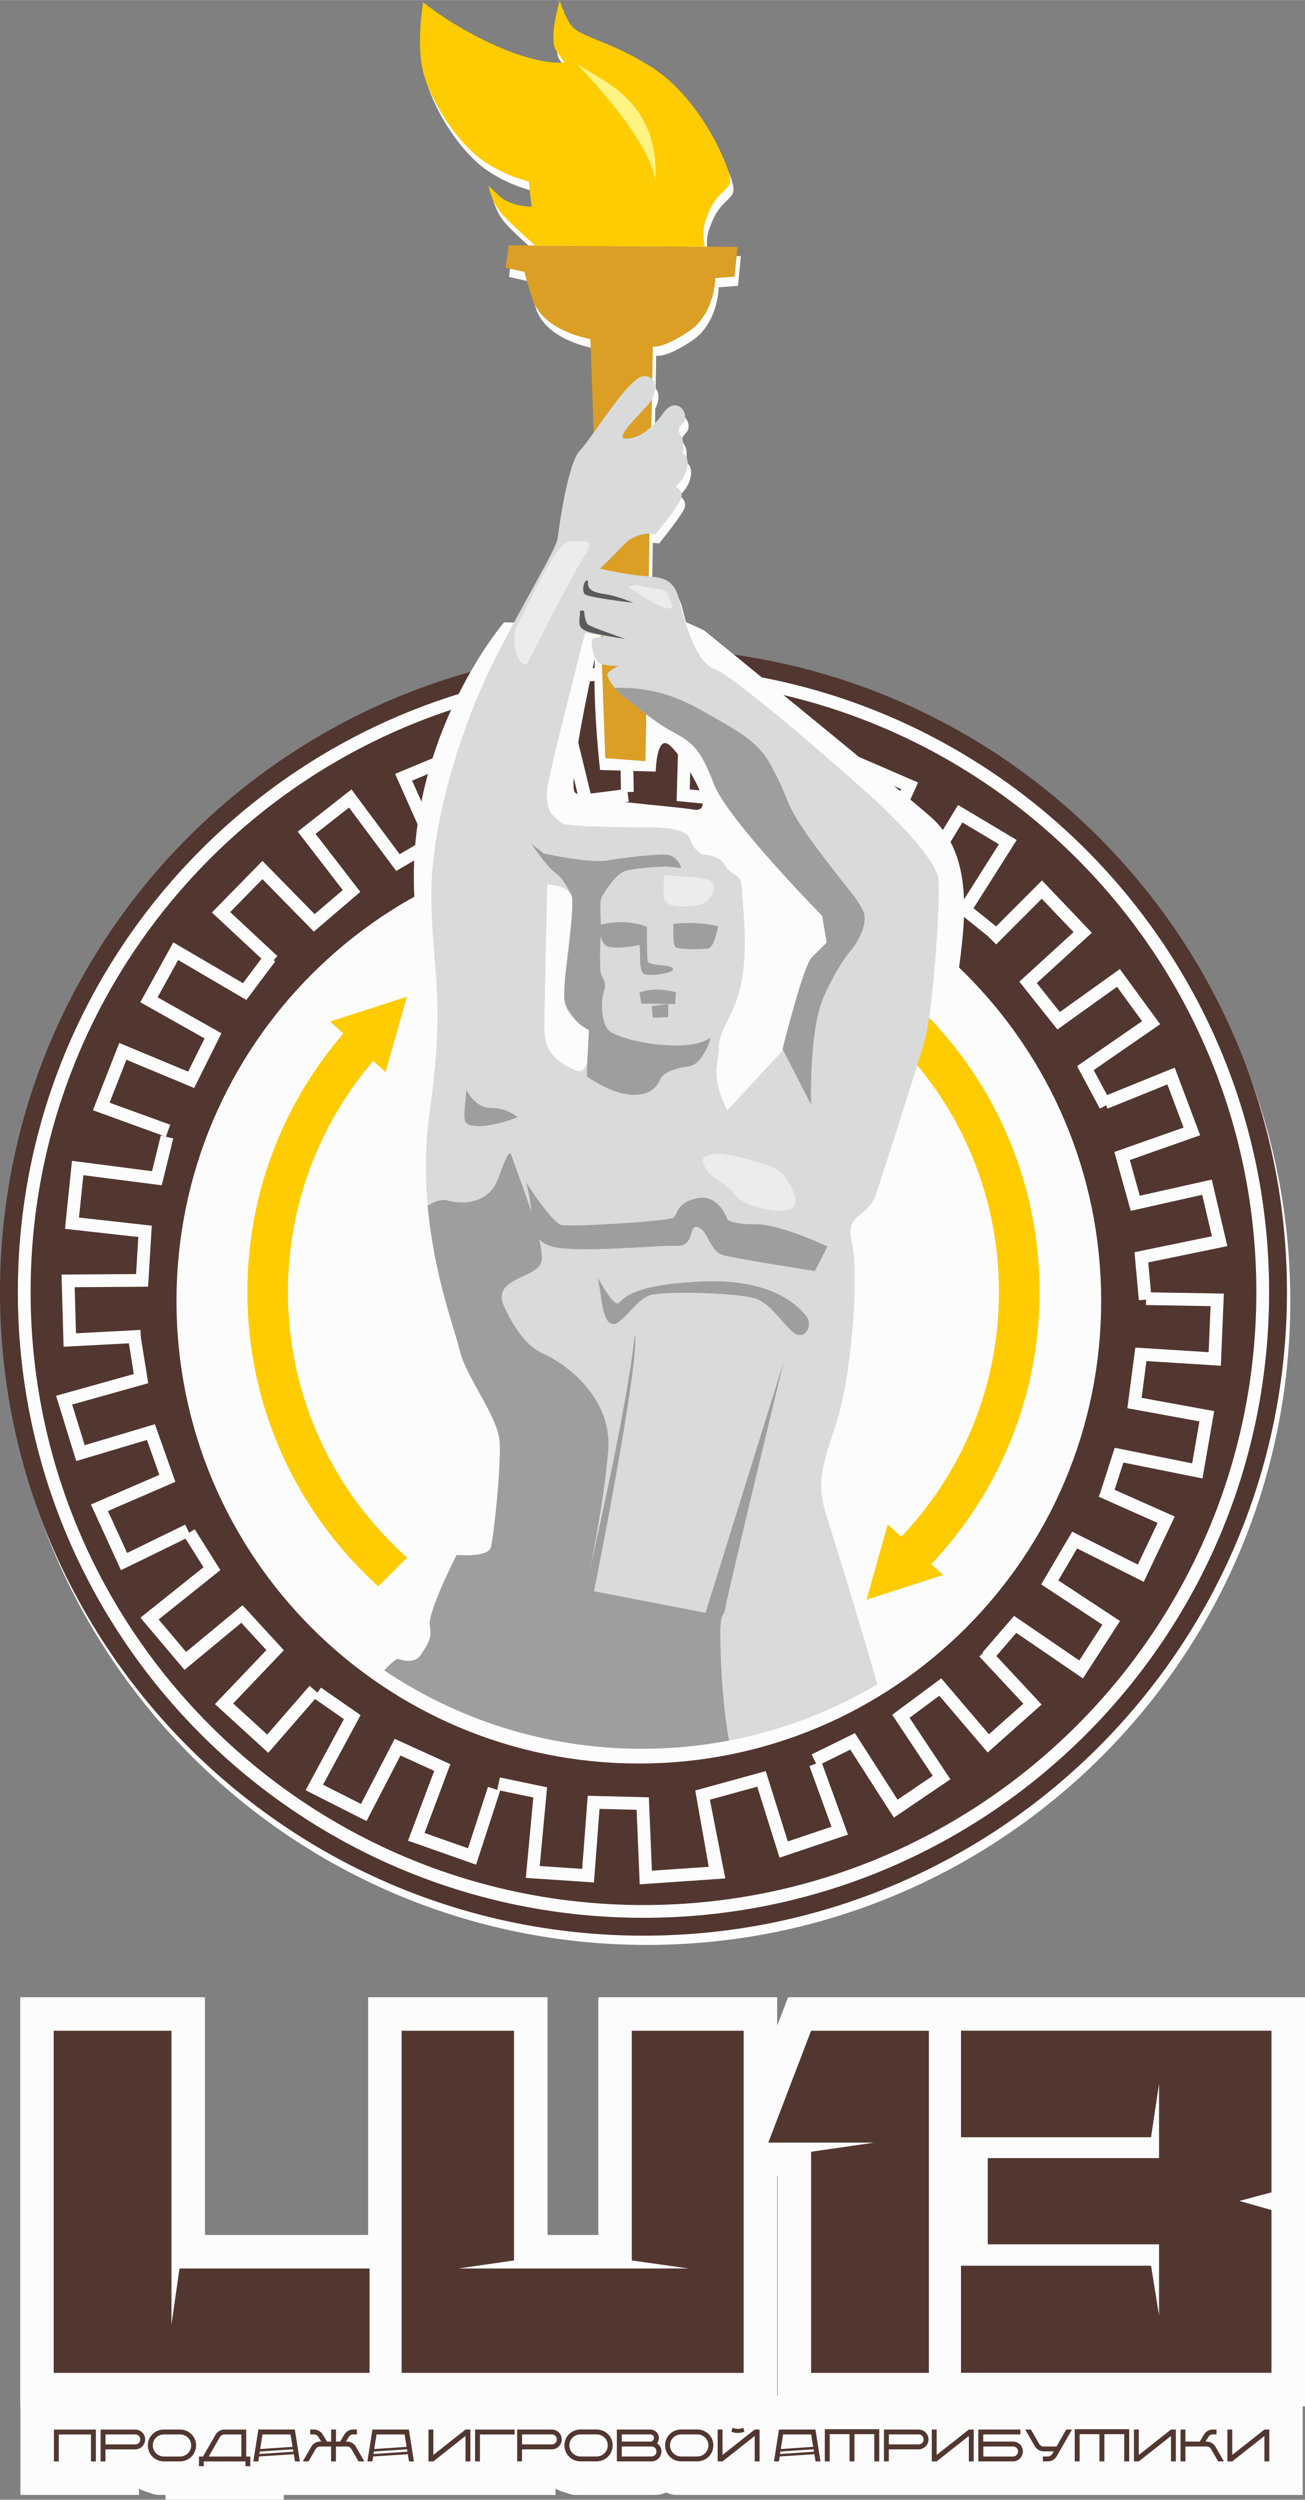 <?xml version="1.0" encoding="UTF-8"?>
<!DOCTYPE svg PUBLIC "-//W3C//DTD SVG 1.1//EN" "http://www.w3.org/Graphics/SVG/1.1/DTD/svg11.dtd">
<!-- Creator: CorelDRAW 2020 (64-Bit Оценочная версия) -->
<svg xmlns="http://www.w3.org/2000/svg" xml:space="preserve" width="20.479mm" height="39.218mm" version="1.1" style="shape-rendering:geometricPrecision; text-rendering:geometricPrecision; image-rendering:optimizeQuality; fill-rule:evenodd; clip-rule:evenodd"
viewBox="0 0 294.53 564.01"
 xmlns:xlink="http://www.w3.org/1999/xlink"
 xmlns:xodm="http://www.corel.com/coreldraw/odm/2003">
 <rect x="0" y="0" width="294.53" height="564.01" fill="#808080" stroke="none"/>
 <defs>
  <style type="text/css">
   <![CDATA[
    .str0 {stroke:#FCFCFC;stroke-width:2.88;stroke-miterlimit:22.926}
    .fil3 {fill:none}
    .fil8 {fill:#EBECEC}
    .fil6 {fill:#D9DADA}
    .fil7 {fill:#9D9E9E}
    .fil9 {fill:#5B5B5B}
    .fil10 {fill:#FFF383}
    .fil4 {fill:#FECC00}
    .fil0 {fill:#FCFCFC}
    .fil5 {fill:#DA9F24}
    .fil2 {fill:#523630}
    .fil1 {fill:#523630;fill-rule:nonzero}
   ]]>
  </style>
 </defs>
 <g id="Слой_x0020_1">
  <path class="fil0" d="M166.39 149.8c70.54,9.92 124.82,70.54 124.82,143.8 0,80.19 -65.03,145.23 -145.23,145.23 -80.19,0 -145.23,-65.03 -145.23,-145.23 0,-66.67 44.95,-122.87 106.2,-139.92 4.09,-7.13 7.57,-11.18 7.57,-11.18l2.23 0.05c5.08,-9.44 9.62,-17.04 9.87,-19.04 0.34,-2.69 2.35,-17.11 5.03,-19.79 0.7,-0.7 1.8,-2.19 3.1,-4.01l-0.75 -21.15c0,0 -10.73,-1.68 -13.08,-9.06 -1.44,-4.53 -1.75,-5.77 -1.77,-6.06l-4.27 -0.98 0.67 -5.03 6.04 0.04c0,0 -4.53,-3.89 -7.21,-6.75 -2.68,-2.85 -3.35,-6.71 -3.35,-6.71l2.52 2.35c2.51,2.35 7.21,2.35 7.21,2.35l-0.67 -5.7c0,0 -5.36,-1.18 -10.56,-4.87 -5.2,-3.69 -10.73,-11.91 -12.91,-18.61 -2.18,-6.71 -0.33,-16.94 -0.33,-16.94 0,0 6.37,5.37 16.6,9.89 10.23,4.53 15.26,3.69 15.26,3.69l-1.85 -2.68c-1.85,-2.68 0.84,-11.41 0.84,-11.41 0,0 0.17,1.85 2.18,5.2 2.01,3.35 8.05,3.35 18.45,9.9 10.39,6.54 16.6,20.29 17.61,24.32 1.01,4.03 -2.68,2.51 -5.2,9.89 -1.17,2.68 -0.34,6.33 -0.34,6.33l7.38 0.05 -0.67 6.71 -4.36 0.33c0,0 0,8.05 -6.04,12.08 -6.04,4.02 -8.05,3.35 -8.05,3.35l-0.13 7.4c0.95,1 0.79,2.9 -0.08,4.52l-0.11 6.25c0.91,-0.82 1.82,-1.84 2.67,-3.08 3.02,-4.36 6.37,0.34 4.36,2.35 -2.01,2.01 0.16,2.22 0.16,4.49 0,2.27 -0.08,2.27 -0.08,2.27 0,0 1.43,0.42 1.01,3.03 -0.42,2.61 -2.61,4.38 -2.61,4.38 0,0 2.01,1.09 1.09,3.03 -0.92,1.94 -5.63,7.74 -5.63,7.74 0,0 -0.55,-0.13 -1.41,-0.13l-0.17 9.63c3.12,0.26 5.74,0.74 6.8,4.97 0.36,1.43 0.8,3.13 1.34,4.88 2.51,1.3 4.32,2.32 4.32,2.32 0,0 2.65,2.15 6.77,5.5z"/>
  <g id="_2442958864784">
   <polygon class="fil0" points="209.34,450.63 294.53,450.63 294.53,542.94 175.51,542.94 175.51,490.99 175.4,490.99 175.4,542.94 4.57,542.94 4.57,450.63 46.26,450.63 46.26,504.27 83.09,504.27 83.09,450.63 123.58,450.63 123.58,504.27 135.04,504.27 135.04,450.63 175.4,450.63 175.4,457.07 177.87,450.63 "/>
  </g>
  <path class="fil1" d="M40.51 511.83l42.89 0 0 23.56 -71.28 0 0 -77.2 26.58 0 0 66.33 1.81 -12.69zm62.94 0l51.95 0 -12.81 -1.81 0 -51.83 25.25 0 0 77.2 -77.2 0 0 -77.2 25.37 0 0 51.83 -12.56 1.81zm79.61 -26.34l14.26 -2.05 -16.07 0 -7.85 0 9.66 -25.25 26.58 0 0 77.2 -26.58 0 0 -49.9zm76.72 25.73l1.81 11.23 0 -16.07 -38.66 0 0 -19.45 38.66 0 0 -16.79 -1.81 12.08 -42.89 0 0 -24.04 70.07 0 0 36.48 -7.25 1.93 7.25 2.05 0 36.73 -70.07 0 0 -24.16 42.89 0z"/>
  <g id="_2442958865120">
   <path class="fil0" d="M269.43 540.63l24.58 0 0 22.3 -140.29 0c-1.92,-0.01 -1.65,0.06 -3.42,-0.54 -1.26,0.51 -1.56,0.53 -3.25,0.54l-16.05 0c-1.96,-0.01 -1.63,0.06 -3.55,-0.58 -1.27,-0.43 -1.48,-0.46 -2.07,-0.87l0 1.45 -61.34 0 0 1.08 -26.69 0 0 -1.08 -0.37 0c-1.96,-0.01 -1.63,0.06 -3.55,-0.58 -1.27,-0.43 -1.48,-0.46 -2.07,-0.87l0 1.45 -26.75 0 0 -22.3 25.93 0c1.64,0.01 1.97,0.03 3.13,0.5 1.69,-0.55 1.4,-0.49 3.32,-0.5l3.66 0c1.96,0.01 1.6,-0.05 3.46,0.55 1,0.33 1.35,0.42 1.73,0.63 0.3,-0.15 0.67,-0.29 1.23,-0.51 1.63,-0.64 1.77,-0.66 3.53,-0.67l73.97 0c1.64,0.01 1.97,0.03 3.13,0.5 1.69,-0.55 1.4,-0.49 3.32,-0.5l15.78 0c1.64,0.01 1.89,0.03 3.32,0.6 0.05,-0.02 0.11,-0.04 0.17,-0.05 1.85,-0.59 1.48,-0.53 3.46,-0.54l5.77 0 1.03 -3.64 5.99 2.95 6.01 -3.01 1.04 3.69 5.01 0 0 -0.08 27.4 0 0 0.08 29.01 0 0 -0.08 27.4 0 0 0.08 7.04 0z"/>
  </g>
  <path class="fil1" d="M21.64 555.37l0 -7.19 -9.47 0 0 7.19 1.1 0 0 -6.08 7.26 0 0 6.08 1.1 0zm11.12 -4.96c-0,-0.31 -0.06,-0.6 -0.18,-0.87 -0.12,-0.27 -0.28,-0.51 -0.48,-0.71 -0.2,-0.2 -0.44,-0.36 -0.71,-0.48 -0.27,-0.11 -0.56,-0.17 -0.87,-0.17l-7.82 0 0 7.19 1.1 0 0 -2.72 6.72 0c0.31,-0 0.6,-0.06 0.87,-0.18 0.27,-0.11 0.51,-0.27 0.71,-0.48 0.21,-0.2 0.37,-0.44 0.48,-0.71 0.12,-0.27 0.17,-0.56 0.18,-0.87zm-1.11 0c-0,0.21 -0.05,0.4 -0.15,0.57 -0.1,0.17 -0.23,0.3 -0.4,0.4 -0.17,0.1 -0.36,0.15 -0.57,0.15l-6.72 0 0 -2.25 6.72 0c0.21,0 0.4,0.05 0.57,0.16 0.17,0.1 0.3,0.23 0.4,0.4 0.1,0.17 0.15,0.36 0.15,0.56zm12.61 1.33c-0,-0.4 -0.06,-0.78 -0.19,-1.14 -0.12,-0.36 -0.29,-0.68 -0.51,-0.98 -0.22,-0.29 -0.48,-0.55 -0.79,-0.77 -0.3,-0.22 -0.63,-0.38 -1,-0.5 -0.36,-0.12 -0.74,-0.18 -1.15,-0.18l-3.63 0c-0.4,0 -0.79,0.06 -1.15,0.18 -0.36,0.12 -0.69,0.28 -1,0.5 -0.3,0.21 -0.56,0.47 -0.78,0.77 -0.22,0.29 -0.39,0.62 -0.51,0.98 -0.12,0.36 -0.18,0.74 -0.18,1.14 0,0.4 0.06,0.79 0.18,1.15 0.12,0.36 0.29,0.69 0.51,1 0.22,0.3 0.48,0.56 0.78,0.78 0.3,0.22 0.63,0.39 1,0.51 0.36,0.12 0.75,0.18 1.15,0.18l3.63 0c0.4,-0 0.78,-0.06 1.15,-0.18 0.36,-0.12 0.69,-0.29 1,-0.51 0.3,-0.22 0.56,-0.48 0.79,-0.78 0.22,-0.3 0.39,-0.63 0.51,-1 0.12,-0.36 0.18,-0.75 0.19,-1.15zm-1.11 0c-0,0.35 -0.07,0.68 -0.2,0.98 -0.13,0.3 -0.31,0.57 -0.54,0.8 -0.23,0.23 -0.5,0.41 -0.8,0.54 -0.3,0.13 -0.63,0.2 -0.98,0.2l-3.63 0c-0.35,-0 -0.67,-0.07 -0.98,-0.2 -0.3,-0.13 -0.57,-0.31 -0.8,-0.54 -0.23,-0.23 -0.41,-0.5 -0.54,-0.8 -0.13,-0.3 -0.2,-0.63 -0.2,-0.98 0,-0.35 0.07,-0.67 0.2,-0.97 0.13,-0.3 0.31,-0.56 0.54,-0.78 0.23,-0.22 0.5,-0.4 0.8,-0.52 0.3,-0.13 0.63,-0.19 0.98,-0.19l3.63 0c0.35,0 0.67,0.06 0.98,0.19 0.3,0.13 0.57,0.3 0.8,0.52 0.23,0.22 0.41,0.48 0.54,0.78 0.13,0.3 0.2,0.62 0.2,0.97zm13.34 4.71l0 -2.19 -0.92 0 0 -6.08 -4.96 0c-0.28,0 -0.55,0.05 -0.79,0.15 -0.25,0.1 -0.47,0.23 -0.67,0.4 -0.2,0.17 -0.37,0.37 -0.5,0.6l-2.83 4.93 -0.91 0 0 2.19 1.08 0 0 -1.08 9.41 0 0 1.08 1.09 0zm-2.02 -7.17l0 4.98 -7.36 0 2.5 -4.36c0.07,-0.12 0.15,-0.22 0.25,-0.31 0.1,-0.09 0.21,-0.17 0.34,-0.22 0.13,-0.05 0.26,-0.08 0.41,-0.08l3.86 0zm13.21 6.08l-1.14 -7.19 -8.23 0 -1.13 7.19 1.12 0 0.18 -1.11 7.82 -0.51 0.27 1.63 1.12 0zm-1.65 -3.28l-7.31 0.49 0.52 -3.29 6.34 0 0.44 2.8zm0.18 1.09l-7.66 0.52 0.09 -0.56 7.49 -0.5 0.09 0.54zm16.02 2.19l-1.9 -3.3c-0.13,-0.23 -0.3,-0.43 -0.5,-0.61 -0.2,-0.17 -0.42,-0.31 -0.67,-0.41 -0.25,-0.1 -0.51,-0.15 -0.79,-0.15l-0.3 0 0.62 -1.01c0.07,-0.11 0.15,-0.21 0.25,-0.31 0.1,-0.09 0.21,-0.17 0.33,-0.22 0.12,-0.05 0.26,-0.08 0.4,-0.08l0.88 0 0 -1.1 -0.88 0c-0.28,0 -0.55,0.05 -0.8,0.15 -0.25,0.1 -0.47,0.24 -0.67,0.41 -0.2,0.17 -0.36,0.38 -0.5,0.6l-0.94 1.56 -0.93 0 0 -2.72 -1.1 0 0 2.72 -0.93 0 -0.94 -1.56c-0.14,-0.22 -0.3,-0.43 -0.5,-0.6 -0.2,-0.17 -0.42,-0.31 -0.67,-0.41 -0.25,-0.1 -0.51,-0.15 -0.8,-0.15l-0.88 0 0 1.1 0.88 0c0.14,0 0.28,0.03 0.4,0.08 0.12,0.05 0.23,0.13 0.33,0.22 0.1,0.09 0.18,0.19 0.25,0.31l0.62 1.01 -0.29 0c-0.28,0 -0.55,0.05 -0.79,0.15 -0.25,0.1 -0.47,0.23 -0.67,0.41 -0.2,0.17 -0.36,0.38 -0.5,0.61l-1.9 3.3 1.29 0 1.58 -2.74c0.07,-0.12 0.15,-0.22 0.25,-0.31 0.1,-0.09 0.21,-0.17 0.34,-0.22 0.13,-0.05 0.26,-0.08 0.41,-0.08l2.51 0 0 3.36 1.1 0 0 -3.36 2.52 0c0.15,0 0.28,0.03 0.41,0.08 0.13,0.06 0.24,0.13 0.34,0.22 0.1,0.09 0.18,0.2 0.25,0.31l1.58 2.74 1.29 0zm11.19 0l-1.14 -7.19 -8.23 0 -1.13 7.19 1.12 0 0.18 -1.11 7.82 -0.51 0.27 1.63 1.12 0zm-1.65 -3.28l-7.31 0.49 0.52 -3.29 6.34 0 0.44 2.8zm0.18 1.09l-7.66 0.52 0.09 -0.56 7.49 -0.5 0.09 0.54zm14.21 2.19l0 -7.19 -1.1 0 -7.26 5.73 0 -5.73 -1.1 0 0 7.19 1.1 0 7.26 -5.73 0 5.73 1.1 0zm9.98 -6.08l0 -1.1 -8.92 0 0 7.19 1.1 0 0 -6.08 7.81 0zm10.64 1.12c-0,-0.31 -0.06,-0.6 -0.18,-0.87 -0.12,-0.27 -0.28,-0.51 -0.48,-0.71 -0.2,-0.2 -0.44,-0.36 -0.71,-0.48 -0.27,-0.11 -0.56,-0.17 -0.87,-0.17l-7.82 0 0 7.19 1.1 0 0 -2.72 6.72 0c0.31,-0 0.6,-0.06 0.87,-0.18 0.27,-0.11 0.51,-0.27 0.71,-0.48 0.21,-0.2 0.37,-0.44 0.48,-0.71 0.12,-0.27 0.17,-0.56 0.18,-0.87zm-1.11 0c-0,0.21 -0.05,0.4 -0.15,0.57 -0.1,0.17 -0.23,0.3 -0.4,0.4 -0.17,0.1 -0.36,0.15 -0.57,0.15l-6.72 0 0 -2.25 6.72 0c0.21,0 0.4,0.05 0.57,0.16 0.17,0.1 0.3,0.23 0.4,0.4 0.1,0.17 0.15,0.36 0.15,0.56zm12.61 1.33c-0,-0.4 -0.06,-0.78 -0.19,-1.14 -0.12,-0.36 -0.29,-0.68 -0.51,-0.98 -0.22,-0.29 -0.48,-0.55 -0.79,-0.77 -0.3,-0.22 -0.63,-0.38 -1,-0.5 -0.36,-0.12 -0.74,-0.18 -1.15,-0.18l-3.63 0c-0.4,0 -0.79,0.06 -1.15,0.18 -0.36,0.12 -0.69,0.28 -1,0.5 -0.3,0.21 -0.56,0.47 -0.78,0.77 -0.22,0.29 -0.39,0.62 -0.51,0.98 -0.12,0.36 -0.18,0.74 -0.18,1.14 0,0.4 0.06,0.79 0.18,1.15 0.12,0.36 0.29,0.69 0.51,1 0.22,0.3 0.48,0.56 0.78,0.78 0.3,0.22 0.63,0.39 1,0.51 0.36,0.12 0.75,0.18 1.15,0.18l3.63 0c0.4,-0 0.78,-0.06 1.15,-0.18 0.36,-0.12 0.69,-0.29 1,-0.51 0.3,-0.22 0.56,-0.48 0.79,-0.78 0.22,-0.3 0.39,-0.63 0.51,-1 0.12,-0.36 0.18,-0.75 0.19,-1.15zm-1.11 0c-0,0.35 -0.07,0.68 -0.2,0.98 -0.13,0.3 -0.31,0.57 -0.54,0.8 -0.23,0.23 -0.5,0.41 -0.8,0.54 -0.3,0.13 -0.63,0.2 -0.98,0.2l-3.63 0c-0.35,-0 -0.67,-0.07 -0.98,-0.2 -0.3,-0.13 -0.57,-0.31 -0.8,-0.54 -0.23,-0.23 -0.41,-0.5 -0.54,-0.8 -0.13,-0.3 -0.2,-0.63 -0.2,-0.98 0,-0.35 0.07,-0.67 0.2,-0.97 0.13,-0.3 0.31,-0.56 0.54,-0.78 0.23,-0.22 0.5,-0.4 0.8,-0.52 0.3,-0.13 0.63,-0.19 0.98,-0.19l3.63 0c0.35,0 0.67,0.06 0.98,0.19 0.3,0.13 0.57,0.3 0.8,0.52 0.23,0.22 0.41,0.48 0.54,0.78 0.13,0.3 0.2,0.62 0.2,0.97zm12.12 1.4c-0,-0.26 -0.04,-0.51 -0.12,-0.74 -0.08,-0.23 -0.2,-0.44 -0.35,-0.63 -0.15,-0.19 -0.33,-0.35 -0.53,-0.49 0.14,-0.17 0.24,-0.36 0.31,-0.56 0.07,-0.2 0.11,-0.42 0.11,-0.65 -0,-0.27 -0.05,-0.52 -0.16,-0.75 -0.1,-0.23 -0.24,-0.43 -0.42,-0.6 -0.18,-0.17 -0.39,-0.3 -0.62,-0.4 -0.23,-0.09 -0.49,-0.14 -0.76,-0.14l-7.53 0 0 7.19 7.82 0c0.31,-0 0.6,-0.06 0.87,-0.17 0.27,-0.12 0.51,-0.27 0.71,-0.48 0.21,-0.2 0.37,-0.44 0.48,-0.71 0.12,-0.27 0.17,-0.56 0.18,-0.87zm-1.69 -3.09c-0,0.15 -0.04,0.29 -0.11,0.42 -0.07,0.13 -0.17,0.23 -0.28,0.31 -0.12,0.08 -0.24,0.12 -0.38,0.12l-6.5 0 0 -1.62 6.43 0c0.15,0 0.29,0.03 0.42,0.09 0.13,0.06 0.23,0.15 0.3,0.27 0.07,0.11 0.12,0.25 0.12,0.41zm0.56 3.09c-0,0.21 -0.05,0.4 -0.15,0.56 -0.1,0.17 -0.23,0.3 -0.4,0.4 -0.17,0.1 -0.35,0.15 -0.56,0.16l-6.72 0 0 -2.25 6.72 0c0.21,0 0.39,0.05 0.56,0.15 0.17,0.1 0.3,0.23 0.4,0.4 0.1,0.17 0.15,0.36 0.15,0.57zm12.84 -1.4c-0,-0.4 -0.06,-0.78 -0.19,-1.14 -0.12,-0.36 -0.29,-0.68 -0.51,-0.98 -0.22,-0.29 -0.48,-0.55 -0.79,-0.77 -0.3,-0.22 -0.63,-0.38 -1,-0.5 -0.36,-0.12 -0.74,-0.18 -1.15,-0.18l-3.63 0c-0.4,0 -0.79,0.06 -1.15,0.18 -0.36,0.12 -0.69,0.28 -1,0.5 -0.3,0.21 -0.56,0.47 -0.78,0.77 -0.22,0.29 -0.39,0.62 -0.51,0.98 -0.12,0.36 -0.18,0.74 -0.18,1.14 0,0.4 0.06,0.79 0.18,1.15 0.12,0.36 0.29,0.69 0.51,1 0.22,0.3 0.48,0.56 0.78,0.78 0.3,0.22 0.63,0.39 1,0.51 0.36,0.12 0.75,0.18 1.15,0.18l3.63 0c0.4,-0 0.78,-0.06 1.15,-0.18 0.36,-0.12 0.69,-0.29 1,-0.51 0.3,-0.22 0.56,-0.48 0.79,-0.78 0.22,-0.3 0.39,-0.63 0.51,-1 0.12,-0.36 0.18,-0.75 0.19,-1.15zm-1.11 0c-0,0.35 -0.07,0.68 -0.2,0.98 -0.13,0.3 -0.31,0.57 -0.54,0.8 -0.23,0.23 -0.5,0.41 -0.8,0.54 -0.3,0.13 -0.63,0.2 -0.98,0.2l-3.63 0c-0.35,-0 -0.67,-0.07 -0.98,-0.2 -0.3,-0.13 -0.57,-0.31 -0.8,-0.54 -0.23,-0.23 -0.41,-0.5 -0.54,-0.8 -0.13,-0.3 -0.2,-0.63 -0.2,-0.98 0,-0.35 0.07,-0.67 0.2,-0.97 0.13,-0.3 0.31,-0.56 0.54,-0.78 0.23,-0.22 0.5,-0.4 0.8,-0.52 0.3,-0.13 0.63,-0.19 0.98,-0.19l3.63 0c0.35,0 0.67,0.06 0.98,0.19 0.3,0.13 0.57,0.3 0.8,0.52 0.23,0.22 0.41,0.48 0.54,0.78 0.13,0.3 0.2,0.62 0.2,0.97zm8.12 -3.06l-0.26 -0.91c-0.19,0.09 -0.38,0.16 -0.59,0.2 -0.2,0.04 -0.41,0.06 -0.62,0.06 -0.21,0 -0.41,-0.02 -0.62,-0.06 -0.2,-0.04 -0.4,-0.11 -0.59,-0.2l-0.26 0.91c0.22,0.09 0.45,0.16 0.68,0.2 0.24,0.05 0.47,0.07 0.71,0.07l0.14 0c0.24,0 0.47,-0.02 0.71,-0.07 0.23,-0.05 0.46,-0.12 0.68,-0.2l-0.01 0zm3.42 6.69l0 -7.19 -1.1 0 -7.26 5.73 0 -5.73 -1.1 0 0 7.19 1.1 0 7.26 -5.73 0 5.73 1.1 0zm13.75 0l-1.14 -7.19 -8.23 0 -1.13 7.19 1.12 0 0.18 -1.11 7.82 -0.51 0.27 1.63 1.12 0zm-1.65 -3.28l-7.31 0.49 0.52 -3.29 6.34 0 0.44 2.8zm0.18 1.09l-7.66 0.52 0.09 -0.56 7.49 -0.5 0.09 0.54zm14.73 2.19l0 -7.27 -12.29 0 0 7.27 1.11 0 0 -6.14 4.47 0 0 6.14 1.11 0 0 -6.14 4.48 0 0 6.14 1.11 0zm11.12 -4.96c-0,-0.31 -0.06,-0.6 -0.18,-0.87 -0.12,-0.27 -0.28,-0.51 -0.48,-0.71 -0.2,-0.2 -0.44,-0.36 -0.71,-0.48 -0.27,-0.11 -0.56,-0.17 -0.87,-0.17l-7.82 0 0 7.19 1.1 0 0 -2.72 6.72 0c0.31,-0 0.6,-0.06 0.87,-0.18 0.27,-0.11 0.51,-0.27 0.71,-0.48 0.21,-0.2 0.37,-0.44 0.48,-0.71 0.12,-0.27 0.17,-0.56 0.18,-0.87zm-1.11 0c-0,0.21 -0.05,0.4 -0.15,0.57 -0.1,0.17 -0.23,0.3 -0.4,0.4 -0.17,0.1 -0.36,0.15 -0.57,0.15l-6.72 0 0 -2.25 6.72 0c0.21,0 0.4,0.05 0.57,0.16 0.17,0.1 0.3,0.23 0.4,0.4 0.1,0.17 0.15,0.36 0.15,0.56zm11.31 4.96l0 -7.19 -1.1 0 -7.26 5.73 0 -5.73 -1.1 0 0 7.19 1.1 0 7.26 -5.73 0 5.73 1.1 0zm11.11 -2.24c-0,-0.31 -0.06,-0.6 -0.18,-0.87 -0.12,-0.27 -0.27,-0.5 -0.48,-0.71 -0.2,-0.2 -0.44,-0.36 -0.71,-0.48 -0.27,-0.11 -0.56,-0.17 -0.87,-0.17l-6.72 0 0 -1.62 8.39 0 0 -1.1 -9.5 0 0 7.19 7.82 0c0.31,-0 0.6,-0.06 0.87,-0.18 0.27,-0.12 0.51,-0.28 0.71,-0.48 0.2,-0.2 0.36,-0.44 0.48,-0.71 0.11,-0.27 0.17,-0.56 0.18,-0.87zm-1.11 0c-0,0.21 -0.05,0.4 -0.15,0.57 -0.1,0.17 -0.23,0.31 -0.4,0.41 -0.17,0.1 -0.35,0.16 -0.56,0.16l-6.72 0 0 -2.26 6.72 0c0.21,0 0.39,0.05 0.56,0.15 0.17,0.1 0.3,0.23 0.4,0.4 0.1,0.17 0.15,0.36 0.15,0.57zm12.17 -4.95l-1.29 0 -2.19 3.83 -2.94 0c-0.14,-0 -0.27,-0.03 -0.39,-0.08 -0.12,-0.05 -0.24,-0.13 -0.34,-0.22 -0.1,-0.09 -0.19,-0.2 -0.26,-0.32l-1.84 -3.21 -1.29 0 2.16 3.77c0.14,0.23 0.31,0.44 0.51,0.61 0.2,0.17 0.43,0.31 0.68,0.4 0.25,0.09 0.51,0.15 0.79,0.15l2.29 0 -0.3 0.53c-0.07,0.12 -0.16,0.23 -0.26,0.32 -0.1,0.09 -0.21,0.17 -0.34,0.22 -0.13,0.05 -0.26,0.08 -0.4,0.08l-1.15 0 0 1.1 1.15 0c0.27,-0 0.54,-0.05 0.79,-0.15 0.25,-0.09 0.47,-0.23 0.68,-0.4 0.2,-0.17 0.37,-0.38 0.51,-0.61l3.45 -6.03zm12.92 7.19l0 -7.27 -12.29 0 0 7.27 1.11 0 0 -6.14 4.47 0 0 6.14 1.11 0 0 -6.14 4.48 0 0 6.14 1.11 0zm10.53 0l0 -7.19 -1.1 0 -7.26 5.73 0 -5.73 -1.1 0 0 7.19 1.1 0 7.26 -5.73 0 5.73 1.1 0zm10.85 0l-1.9 -3.3c-0.13,-0.23 -0.3,-0.43 -0.5,-0.61 -0.2,-0.17 -0.42,-0.31 -0.67,-0.41 -0.25,-0.1 -0.51,-0.15 -0.79,-0.15l-0.29 0 0.62 -1.01c0.07,-0.11 0.15,-0.21 0.25,-0.31 0.1,-0.09 0.21,-0.17 0.33,-0.22 0.12,-0.05 0.26,-0.08 0.4,-0.08l0.88 0 0 -1.1 -0.88 0c-0.28,0 -0.55,0.05 -0.8,0.15 -0.25,0.1 -0.47,0.24 -0.67,0.41 -0.2,0.17 -0.36,0.38 -0.5,0.6l-0.94 1.56 -3.23 0 0 -2.72 -1.1 0 0 7.19 1.1 0 0 -3.36 4.81 0c0.15,0 0.28,0.03 0.41,0.08 0.13,0.06 0.24,0.13 0.34,0.22 0.1,0.09 0.18,0.2 0.25,0.31l1.58 2.74 1.29 0zm10.24 0l0 -7.19 -1.1 0 -7.26 5.73 0 -5.73 -1.1 0 0 7.19 1.1 0 7.26 -5.73 0 5.73 1.1 0z"/>
  <path class="fil2" d="M145.23 146.28c80.19,0 145.23,65.03 145.23,145.23 0,80.19 -65.03,145.23 -145.23,145.23 -80.19,0 -145.23,-65.03 -145.23,-145.23 0,-80.19 65.03,-145.23 145.23,-145.23z"/>
  <path class="fil0" d="M93.9 207.06c-4.24,-38.69 19.87,-66.65 19.87,-66.65l22.19 0.52c0,0 -8.47,36.21 -6.12,37.94 2.35,1.74 20.87,2.85 26.79,3.8 5.92,0.95 -3.13,-12.97 -5.8,-14.76 -2.68,-1.79 -2.84,6.18 -2.84,6.18l-12.56 -0.37c0,0 -1.54,-13.3 -1.22,-23.86 0.24,-7.96 2.15,-13.74 3.22,-14.6 2.5,-2 21.43,6.93 21.43,6.93 0,0 41.07,33.32 51.12,42.05 10.04,8.72 7.81,23.93 6.25,35.79 -0.35,2.68 -3.14,32.59 -12.94,32.23 -33.46,-1.24 -109.38,-45.2 -109.38,-45.2z"/>
  <path class="fil0" d="M144.18 189.2c57.62,0 104.35,46.73 104.35,104.35 0,57.62 -46.73,104.35 -104.35,104.35 -57.62,0 -104.35,-46.73 -104.35,-104.35 0,-57.62 46.73,-104.35 104.35,-104.35z"/>
  <path class="fil3 str0" d="M145.23 151.75c77.17,0 139.76,62.58 139.76,139.76 0,77.17 -62.58,139.76 -139.76,139.76 -77.17,0 -139.76,-62.58 -139.76,-139.76 0,-77.17 62.58,-139.76 139.76,-139.76z"/>
  <path class="fil4" d="M209.49 229.38c15.55,16.09 25.13,37.99 25.13,62.13 0,25.18 -10.42,47.92 -27.17,64.17l-6.48 -6.48c15.1,-14.59 24.49,-35.05 24.49,-57.69 0,-21.6 -8.54,-41.21 -22.43,-55.63l6.46 -6.49zm-124.09 128.54c-18.16,-16.36 -29.57,-40.06 -29.57,-66.42 0,-23.32 8.94,-44.56 23.57,-60.47l6.79 6.14c-13.16,14.29 -21.21,33.37 -21.21,54.33 0,23.83 10.4,45.23 26.9,59.93l-6.49 6.49z"/>
  <path class="fil3 str0" d="M112.52 402.45l9.4 1.96 -1.68 17.95 12.48 0.84 1.26 -16.55 11.08 0.28 0.7 16.69 16.21 -1.12 -3.23 -16.48m2.69 15.23l-2.87 -16.23 13.31 -3.65 5 15.94 12.65 -4.26 -5.49 -15.08m-0.21 -0.83l8.61 -4.24 9.73 15.18 10.35 -7.02 -9.19 -13.82 8.9 -6.6 10.83 12.71 9.98 -8.86 -10.95 -11.73m0.77 1l6.27 -7.26 14.88 10.17 6.79 -10.51 -13.86 -9.13 5.61 -9.55 14.93 7.47 5.73 -12.06 -14.66 -6.52m1.08 1.09l2.94 -9.14 17.67 3.55 2.14 -12.33 -16.32 -2.98 1.44 -10.99 16.67 1.05 0.56 -13.34 -16.05 -0.27m-0.2 0.23l-0.87 -9.56 17.66 -3.64 -2.85 -12.18 -16.19 3.63 -2.97 -10.67 15.75 -5.55 -4.7 -12.49 -14.88 6.02m0.08 0.65l-4.53 -8.46 14.83 -10.25 -7.38 -10.1 -13.49 9.67 -6.9 -8.67 12.33 -11.26 -9.21 -9.67 -11.34 11.35m1.48 -0.82l-7.48 -6.01 9.65 -15.23 -10.74 -6.41 -8.64 14.17 -9.74 -5.28 6.95 -15.19 -12.25 -5.3 -6.01 14.88m-0.71 -0.71l-9.23 -2.61 2.93 -17.79 -12.39 -1.71 -2.41 16.42 -11.03 -1.05 0.46 -16.69 -13.35 -0.09 0.29 16.05m0.14 0.74l-9.52 1.2 -4.25 -17.52 -12.08 3.27 4.19 16.06 -10.56 3.34 -6.1 -15.55 -12.32 5.13 6.53 14.66m0.49 -0.24l-8.3 4.83 -10.76 -14.46 -9.84 7.73 10.13 13.14 -8.42 7.2 -11.69 -11.93 -9.34 9.54 11.74 10.94m-0.66 -0.73l-5.75 7.68 -15.56 -9.11 -6.04 10.96 14.46 8.14 -4.94 9.92 -15.42 -6.42 -4.87 12.43 15.08 5.48m-0.23 1.4l-2.29 9.32 -17.88 -2.31 -1.28 12.45 16.49 1.84 -0.67 11.06 -16.7 0.12 0.38 13.34 16.03 -0.84m-1.48 0.08l1.53 9.47 -17.36 4.86 3.69 11.95 15.9 -4.75 3.71 10.44 -15.33 6.64 5.56 12.14 14.42 -7.04m0.3 0.52l5.11 8.12 -14.08 11.26 8.07 9.56 12.78 -10.59 7.49 8.16 -11.52 12.1 9.86 9 10.52 -12.11m0.67 0.64l7.88 5.48 -8.56 15.87 11.16 5.65 7.63 -14.74 10.09 4.59 -5.87 15.64 12.59 4.43 4.96 -15.26"/>
  <path class="fil5" d="M145.66 171.73l-9.06 -0.67 -3.35 -94.58c0,0 -10.73,-1.68 -13.08,-9.06 -2.35,-7.38 -1.68,-6.04 -1.68,-6.04l-4.36 -1 0.67 -5.03 51.66 0.34 -0.67 6.71 -4.36 0.33c0,0 0,8.05 -6.04,12.08 -6.04,4.02 -8.05,3.35 -8.05,3.35l-1.67 93.58z"/>
  <path class="fil6" d="M86.73 376.9c1.53,-1.7 2.75,-2.75 3.25,-2.58 2.01,0.67 4.02,0.67 5.03,-1.01 1.01,-1.68 2.68,-3.36 2.01,-6.38 -0.67,-3.02 6.04,-16.1 6.04,-16.1 0,0 7.05,0.67 7.71,-1.68 0.67,-2.35 2.35,-18.11 2.01,-23.82 -0.34,-5.7 -7.72,-14.76 -9.06,-20.79 -1.34,-6.04 -10.4,-27.84 -6.71,-54 3.69,-26.16 0.34,-32.2 0.34,-48.63 0,-16.44 6.71,-37.56 13.42,-51.32 6.71,-13.75 14.76,-26.5 15.09,-29.18 0.34,-2.69 2.35,-17.11 5.03,-19.79 2.68,-2.68 11.07,-16.77 14.42,-16.77 3.35,0 3.02,4.03 1.01,6.37 -2.01,2.35 -7.38,7.38 -5.37,7.71 2.01,0.33 5.7,-1.34 8.72,-5.7 3.02,-4.36 6.37,0.34 4.36,2.35 -2.01,2.01 0.16,2.22 0.16,4.49 0,2.27 -0.08,2.27 -0.08,2.27 0,0 1.43,0.42 1.01,3.03 -0.42,2.61 -2.61,4.38 -2.61,4.38 0,0 2.01,1.09 1.09,3.03 -0.92,1.94 -5.63,7.74 -5.63,7.74 0,0 -4,-0.95 -7.19,2.4 -3.19,3.35 -5.37,5.37 -5.37,5.37 0,0 4.19,1.01 8.39,1.51 4.19,0.5 8.05,-0.17 9.39,5.2 1.34,5.37 3.86,14.42 8.05,15.93 4.19,1.51 24.65,19.12 34.72,28.17 10.06,9.06 15.09,15.76 15.76,18.78 0.67,3.02 -1,29.85 -3.02,36.9 -2.01,7.04 -9.39,29.85 -11.07,34.88 -1.68,5.03 -7.05,4.03 -5.37,10.73 1.68,6.71 0,30.53 -3.69,41.26 -3.69,10.73 -4.03,14.09 -2.01,20.46 1.25,3.97 6.67,21.19 11.46,37.92 -15.57,9.25 -33.76,14.56 -53.18,14.56 -21.52,0 -41.52,-6.52 -58.13,-17.7zm77.38 -126.35l12.41 -13.41c0,0 4.69,-19.12 6.71,-21.13 2.01,-2.01 3.35,-3.35 3.35,-3.35l-1.01 -6.04c0,0 -21.47,-21.8 -24.49,-29.85 -3.02,-8.05 -5.03,-9.39 -9.39,-11.74 -4.36,-2.35 -8.39,-6.04 -10.73,-7.72 -2.35,-1.68 -3.52,-3.86 -3.86,-4.86 -0.33,-1.01 2.52,-2.18 2.52,-2.18 0,0 -3.19,0 -4.36,-0.67 -1.18,-0.67 -2.35,-5.2 -1.34,-5.54 1.01,-0.33 2.52,-0.5 2.52,-0.5l-4.36 -0.84c0,0 -8.05,31.19 -8.55,35.05 -0.5,3.86 0.84,5.7 0.84,5.7 0,0 1.51,1.68 2.68,2.35 1.17,0.67 13.25,0.84 18.62,0.84 5.36,0 9.39,0.5 10.06,2.68 0.67,2.18 2.62,3.43 2.62,3.43 0,0 3.92,-0.08 5.43,2.61 1.51,2.68 3.52,1.17 3.69,5.37 0.17,4.19 1.34,12.07 0,20.12 -1.34,8.05 -5.2,11.07 -5.2,15.26 0,4.19 -2.18,5.87 1.85,14.42zm-34.22 -9.05c-5.7,-2.35 -7.04,-5.71 -7.04,-9.39 0,-3.69 0.67,-32.54 0.67,-32.54 0,0 5.36,0 5.7,3.35 0.33,3.35 -3.02,21.8 -1.34,24.82 1.67,3.02 5.03,4.69 5.03,4.69 0,0 1.01,10.73 -3.02,9.06z"/>
  <path class="fil4" d="M159.41 49.31c2.52,-7.38 6.21,-5.87 5.2,-9.89 -1.01,-4.03 -7.21,-17.78 -17.61,-24.32 -10.4,-6.54 -16.44,-6.54 -18.45,-9.9 -2.01,-3.36 -2.18,-5.2 -2.18,-5.2 0,0 -2.68,8.72 -0.84,11.41 1.85,2.68 1.85,2.68 1.85,2.68 0,0 -5.03,0.84 -15.26,-3.69 -10.23,-4.53 -16.6,-9.89 -16.6,-9.89 0,0 -1.85,10.23 0.33,16.94 2.18,6.7 7.72,14.92 12.91,18.61 5.2,3.69 10.56,4.87 10.56,4.87l0.67 5.7c0,0 -4.7,0 -7.21,-2.35 -2.52,-2.35 -2.52,-2.35 -2.52,-2.35 0,0 0.67,3.86 3.35,6.71 2.68,2.85 7.21,6.75 7.21,6.75l38.23 0.25c0,0 -0.84,-3.64 0.34,-6.33z"/>
  <path class="fil7" d="M134.93 208.8c6.54,-1.85 11.07,0.33 11.07,0.33 0,0 0,6.54 0.17,7.71 0.17,1.17 5.37,0.67 5.7,1.68 0.34,1.01 -4.19,1.68 -6.2,1.34 -2.01,-0.34 -0.68,-7.08 -1.6,-6.66 -0.92,0.42 -6.09,1.01 -7.3,0.17 -1.22,-0.84 -1.83,-4.57 -1.83,-4.57z"/>
  <path class="fil7" d="M151.95 208.45c0.04,2.4 -0.04,4.29 0.38,5.09 0.42,0.8 5.83,0.63 7.39,0.5 1.55,-0.13 2.35,-5.05 2.35,-5.05 0,0 -3.99,-1.22 -10.12,-0.55z"/>
  <path class="fil7" d="M132.45 242.86c0,0 5.21,3.79 9.74,4.12 4.54,0.34 6.05,-1.77 6.8,-3.45 0.76,-1.68 3.44,-2.52 6.47,-2.94 3.02,-0.42 4.87,-5.81 4.87,-6.31 0,-0.5 -1.01,1.51 -7.39,1.6 -6.38,0.08 -13.1,-1.68 -15.2,-3.12 -2.1,-1.43 -2.18,-6.9 -1.51,-8.83 0.67,-1.94 0.17,-2.52 -0.5,-3.95 -0.67,-1.43 -0.06,-10.43 -0.06,-10.43 0,0 -0.38,-6.06 0,-6.86 0.38,-0.8 3.08,-5.43 5.44,-6.18 2.35,-0.76 9.24,-1.01 9.24,-1.01l3.44 0.34c0,0 -0.84,-3.03 -3.78,-3.03 -2.94,0 -9.32,0.67 -13.1,1.35 -3.78,0.67 -14.19,-1.6 -14.19,-1.6l-2.77 -2.19c0,0 3.19,4.88 5.2,6.39 2.01,1.51 2.94,3.48 3.82,5.23 0.88,1.75 -1.32,17.55 -1.32,17.55 0,0 -0.55,4.99 -0.16,6.6 0.4,1.61 2.61,4.45 3.62,5.15 1.01,0.7 1.81,1.16 1.81,1.16l-0.39 7.28 -0.07 3.14z"/>
  <path class="fil7" d="M118.66 266.66c2.34,7.55 0.17,12.57 5.36,14.42 5.2,1.85 24.32,-0.17 28.68,0 4.36,0.17 2.52,-5.03 4.87,-4.19 2.35,0.84 2.51,5.53 5.87,6.37 3.35,0.84 20.46,3.52 20.46,3.52l2.85 -5.53c0,0 -10.4,-5.03 -16.27,-5.03 -5.87,0 -6.37,-1.17 -6.37,-1.17 0,0 -1.85,-5.7 -6.71,-4.7 -4.86,1.01 -4.36,3.52 -5.37,4.36 -1.01,0.84 -23.14,2.18 -25.32,1.68 -2.18,-0.5 -8.05,-9.72 -8.05,-9.72z"/>
  <path class="fil7" d="M105.24 245.86c-0.34,6.37 -1.51,8.05 2.35,8.22 3.86,0.17 9.22,-2.01 9.22,-2.01 0,0 -2.44,-2.17 -6,-2.09 -3.56,0.08 -5.57,-4.11 -5.57,-4.11z"/>
  <path class="fil7" d="M134.93 288.29c1,5.2 1,9.72 3.19,10.39 2.18,0.67 5.36,-5.7 8.89,-6.54 3.52,-0.84 20.46,-0.5 23.98,1.01 3.52,1.51 6.54,6.87 8.72,7.88 2.18,1.01 3.86,-2.18 2.18,-4.19 -1.68,-2.01 -7.38,-8.39 -23.31,-7.71 -15.93,0.67 -17.78,3.86 -18.95,4.86 -1.17,1.01 -4.69,-5.7 -4.69,-5.7z"/>
  <path class="fil7" d="M86.73 376.9c1.53,-1.7 2.75,-2.75 3.25,-2.58 2.01,0.67 4.02,0.67 5.03,-1.01 1.01,-1.68 2.68,-3.36 2.01,-6.38 -0.67,-3.02 6.04,-16.1 6.04,-16.1 0,0 7.05,0.67 7.71,-1.68 0.67,-2.35 2.35,-18.11 2.01,-23.82 -0.34,-5.7 -7.72,-14.76 -9.06,-20.79 -0.95,-4.28 -5.77,-16.47 -7.19,-32.52 1.68,-0.98 3.21,-1.5 4.34,-1.19 4.86,1.34 9.73,-0.17 11.4,-4.53 1.68,-4.36 2.68,-7.38 3.19,-5.54 0.5,1.84 7.88,20.12 6.7,23.98 -1.17,3.86 -11.4,3.52 -8.38,10.06 3.02,6.54 6.2,9.56 9.05,10.73 2.85,1.18 15.6,8.72 14.42,21.97 -1.17,13.25 -4.36,27.67 -4.36,27.67 0,0 8.73,-37.67 10.4,-54.17 1.17,6.21 -9.22,58.03 -9.22,58.03l25.16 4.86 17.61 -56.52c0,0 -12.58,51.99 -13.08,55.17 -0.5,3.19 -1.34,0.17 -1.17,8.22 0.11,5.21 0.5,13.99 1.94,21.95 -6.37,1.22 -12.95,1.85 -19.68,1.85 -21.52,0 -41.52,-6.52 -58.13,-17.7z"/>
  <path class="fil7" d="M176.62 236.71l6.43 12.5c0,0 -0.5,-16.77 2.85,-24.31 3.36,-7.55 6.37,-10.73 6.37,-10.73 0,0 4.36,-5.54 2.35,-9.06 -2.01,-3.52 -1.51,-2.18 -9.39,-12.57 -7.88,-10.4 -7.04,-11.57 -9.56,-16.6 -2.52,-5.03 -3.69,-7.88 -11.91,-12.58 -8.22,-4.7 -13.62,-8.33 -25.09,-8.19 0.58,0.73 1.34,1.48 2.28,2.15 2.35,1.68 6.37,5.37 10.73,7.72 4.36,2.35 6.37,3.69 9.39,11.74 3.02,8.05 24.49,29.85 24.49,29.85l1.01 6.04c0,0 -1.34,1.34 -3.35,3.35 -1.84,1.84 -5.9,17.89 -6.6,20.71z"/>
  <path class="fil7" d="M144.32 223.91l0.42 2.53 7.64 0.08 0.17 -2.61c0,0 -4.2,-1.43 -8.23,0z"/>
  <path class="fil7" d="M147.01 227.02c0.01,-0.56 0.34,2.61 0.34,2.61l3.44 -0.17 0.03 -2.96 -3.81 0.52z"/>
  <path class="fil8" d="M149.94 197.52c5.55,0.2 9.15,0.49 10.51,1.26 1.36,0.78 0.49,4.98 -3.11,5.46 -3.6,0.49 -6.22,0.39 -7.1,-0.88 -0.88,-1.27 -0.29,-5.85 -0.29,-5.85z"/>
  <path class="fil8" d="M158.6 261.66c0.58,4.29 5.25,4.88 7.2,7.8 1.94,2.92 11.48,4.87 13.23,2.92 1.75,-1.95 -1.75,-7.8 -4.08,-8.77 -2.34,-0.98 -14.98,-5.46 -16.34,-1.95z"/>
  <path class="fil8" d="M117.4 139.66c4.53,-8.78 8.71,-17.79 11.43,-17.6 2.72,0.2 5.77,-0.73 3.37,2.83 -2.4,3.56 -12.13,22.71 -13.1,24.66 -0.97,1.95 -5.2,-4.04 -1.7,-9.89z"/>
  <path class="fil8" d="M143.7 131.92c3.7,1.27 6.43,0.44 7.06,2.24 0.63,1.81 2.09,3.61 -0.44,3.02 -2.53,-0.59 -6.66,-3.7 -7.98,-4.34 -1.31,-0.63 1.36,-0.93 1.36,-0.93z"/>
  <path class="fil9" d="M132.72 131.03c-0.29,2.05 1.17,2.63 3.89,3.02 2.73,0.39 6.33,1.95 6.33,1.95 0,0 -10.05,-1.15 -10.93,-1.93 -0.87,-0.78 -0.12,-3.63 0.71,-3.04z"/>
  <path class="fil9" d="M130.91 138.5c-0.39,2.68 -0.14,3.25 1.6,3.95 1.74,0.7 8.66,1.71 8.66,1.71 0,0 -7.64,-2.63 -8.42,-3.22 -0.78,-0.59 -0.92,-3.07 -0.92,-3.07 0,0 -1.22,-0.59 -0.93,0.63z"/>
  <path class="fil10" d="M147.9 40.96c0.97,-14.82 -7.97,-20.66 -12.84,-23.59 -4.86,-2.92 -4.86,-2.92 -4.86,-2.92 0,0 16.81,17.05 17.7,26.52z"/>
  <polygon class="fil4" points="74.52,230.48 87.02,241.88 91.82,224.89 "/>
  <polygon class="fil4" points="212.86,355.35 200.36,343.94 195.56,360.94 "/>
 </g>
</svg>
